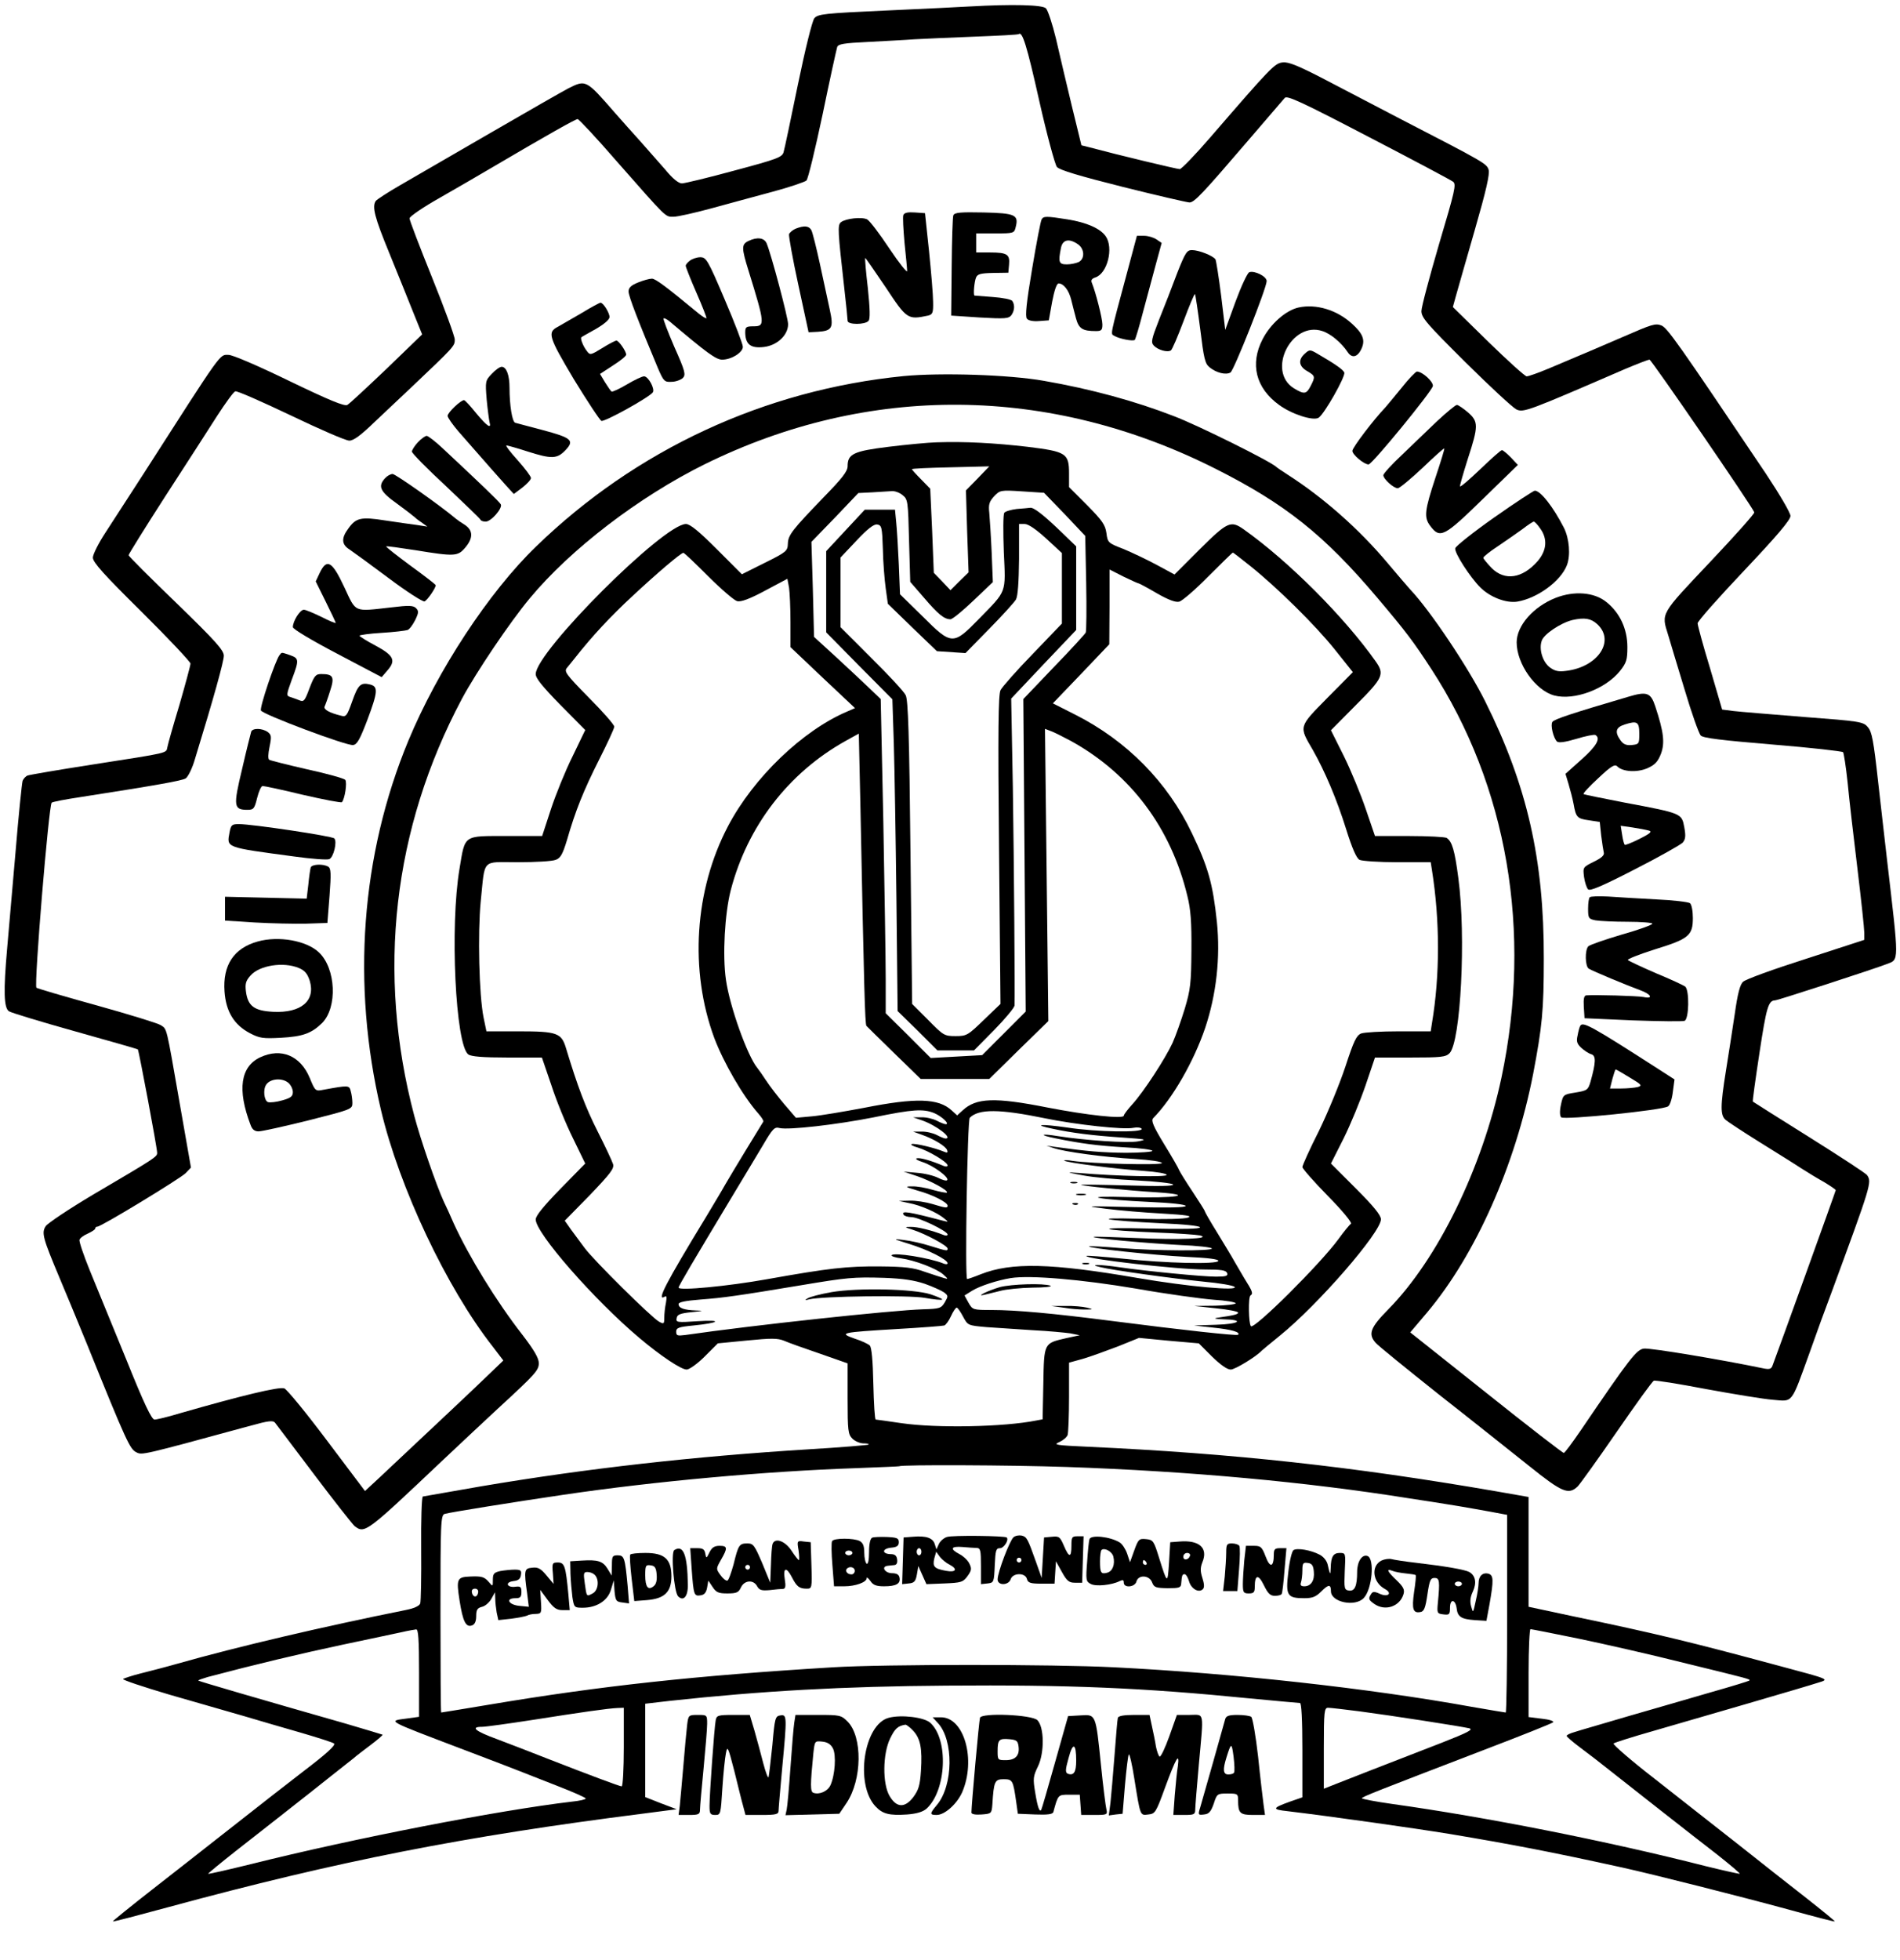 <?xml version="1.0" standalone="no"?>
<!DOCTYPE svg PUBLIC "-//W3C//DTD SVG 20010904//EN"
 "http://www.w3.org/TR/2001/REC-SVG-20010904/DTD/svg10.dtd">
<svg version="1.0" xmlns="http://www.w3.org/2000/svg"
 width="798pt" height="823pt" viewBox="0 0 798 823"
 preserveAspectRatio="xMidYMid meet">

<g transform="translate(0,823) scale(0.1,-0.1)"
fill="#000000" stroke="none">
<path d="M4075 8203 c-33 -2 -190 -10 -349 -17 -267 -12 -291 -15 -306 -33 -9
-12 -38 -129 -69 -279 -29 -142 -56 -270 -60 -283 -6 -21 -26 -29 -206 -77
-110 -30 -210 -54 -221 -54 -14 0 -39 20 -70 58 -27 31 -74 84 -104 118 -30
33 -78 87 -107 120 -122 140 -122 140 -196 103 -23 -12 -170 -96 -327 -187
-157 -91 -328 -190 -380 -220 -52 -30 -98 -60 -102 -66 -16 -24 -5 -68 58
-221 36 -88 81 -200 101 -250 l36 -89 -149 -144 c-82 -78 -156 -147 -165 -152
-12 -7 -75 19 -243 100 -134 65 -239 110 -256 110 -39 0 -21 25 -359 -502 -58
-90 -129 -199 -158 -244 -29 -44 -53 -92 -53 -105 0 -20 47 -72 205 -228 113
-112 205 -210 205 -217 0 -8 -21 -85 -46 -172 -26 -86 -49 -167 -51 -179 -6
-26 13 -22 -315 -73 -142 -22 -264 -43 -272 -46 -8 -3 -17 -13 -21 -22 -3 -9
-17 -145 -30 -302 -14 -157 -29 -337 -35 -402 -16 -179 -14 -251 8 -264 9 -6
134 -44 277 -84 143 -40 262 -74 264 -76 4 -4 81 -413 81 -434 0 -17 -6 -21
-268 -175 -101 -60 -191 -120 -200 -133 -18 -28 -13 -48 58 -217 21 -49 73
-175 116 -280 166 -411 180 -439 206 -452 25 -13 20 -14 483 112 72 20 92 22
100 12 6 -7 79 -105 164 -217 85 -113 162 -210 170 -217 43 -33 48 -29 366
272 88 83 194 182 235 220 160 147 173 162 173 192 0 21 -20 55 -69 119 -110
141 -225 329 -289 469 -14 33 -33 74 -41 90 -32 70 -97 258 -124 360 -159 600
-90 1206 200 1751 60 112 201 321 285 422 171 206 458 426 735 563 688 339
1447 333 2145 -19 292 -147 456 -277 680 -542 121 -143 151 -183 226 -298 320
-491 425 -1103 295 -1717 -81 -380 -267 -761 -475 -972 -76 -77 -86 -104 -53
-141 9 -11 130 -109 267 -218 138 -108 308 -244 380 -301 136 -109 163 -120
201 -84 10 10 84 113 164 229 80 116 150 213 156 215 6 3 105 -13 220 -35 115
-21 241 -42 281 -45 85 -7 74 -21 153 197 28 80 69 192 91 250 169 459 171
466 151 496 -4 7 -113 78 -242 159 -129 81 -236 148 -238 150 -2 2 11 94 28
206 29 190 37 218 65 219 11 0 420 133 468 152 54 21 54 -3 2 443 -8 66 -24
212 -37 324 -19 172 -26 209 -43 228 -19 23 -32 25 -270 43 -137 11 -271 22
-296 25 l-46 6 -51 174 c-29 95 -52 180 -52 188 0 9 88 108 195 221 139 147
195 213 195 230 0 13 -46 91 -103 177 -371 552 -415 614 -440 623 -25 9 -38 5
-162 -49 -34 -15 -188 -81 -310 -132 -43 -18 -85 -33 -93 -33 -7 0 -80 66
-162 146 l-148 145 13 47 c7 26 43 150 79 276 48 167 64 236 58 254 -8 25 -20
32 -367 211 -99 52 -244 127 -322 168 -108 56 -151 74 -175 71 -34 -3 -49 -19
-305 -315 -63 -73 -121 -133 -128 -133 -11 0 -258 59 -377 91 l-36 9 -41 168
c-22 92 -52 218 -66 280 -15 62 -34 119 -42 127 -14 15 -142 18 -318 8z m290
-397 c32 -142 66 -267 74 -277 11 -13 95 -38 278 -84 144 -36 270 -65 279 -65
20 0 55 37 241 254 81 94 152 177 159 185 10 11 69 -16 351 -163 187 -97 347
-182 356 -189 14 -11 8 -37 -59 -262 -40 -137 -74 -264 -74 -281 0 -28 23 -54
185 -215 102 -101 198 -190 214 -198 30 -14 48 -7 457 170 50 21 96 39 102 39
8 0 429 -613 440 -641 2 -5 -82 -99 -187 -210 -208 -220 -204 -212 -175 -304
8 -27 39 -131 69 -229 29 -98 60 -185 68 -194 11 -11 88 -20 303 -38 159 -13
291 -28 295 -32 3 -4 12 -61 19 -127 6 -66 25 -228 41 -360 16 -132 29 -254
29 -271 l0 -30 -246 -80 c-135 -43 -254 -86 -263 -96 -13 -11 -23 -50 -35
-135 -10 -65 -26 -172 -37 -238 -24 -150 -24 -188 -1 -207 9 -8 73 -50 142
-93 69 -43 148 -92 175 -110 28 -18 71 -44 98 -59 26 -16 47 -30 47 -33 0 -4
-241 -672 -266 -738 -5 -13 -14 -15 -38 -10 -173 36 -471 86 -501 83 -31 -3
-59 -39 -267 -345 -35 -51 -66 -93 -70 -93 -5 0 -140 104 -348 270 -19 15 -94
75 -166 132 l-131 104 72 85 c203 242 369 616 444 999 38 200 45 266 45 485 1
416 -70 727 -246 1080 -70 141 -232 383 -315 470 -10 11 -53 61 -95 111 -120
143 -270 275 -418 370 -25 16 -47 31 -50 34 -22 22 -327 174 -430 213 -162 63
-349 114 -545 148 -146 26 -434 35 -590 20 -584 -58 -1124 -309 -1543 -715
-199 -192 -414 -520 -537 -816 -199 -480 -239 -1023 -115 -1550 77 -326 276
-747 469 -993 l45 -59 -74 -71 c-64 -62 -202 -191 -451 -425 l-56 -52 -159
211 c-87 116 -168 215 -180 220 -22 8 -182 -31 -440 -105 -49 -15 -96 -26
-105 -26 -12 0 -43 64 -119 253 -57 138 -125 306 -152 371 -27 66 -47 125 -44
131 2 7 18 19 35 26 17 8 31 17 31 21 0 5 4 8 9 8 16 0 345 200 370 224 l23
24 -47 268 c-58 332 -53 312 -80 330 -12 8 -133 45 -269 83 -135 37 -249 71
-253 74 -11 11 52 767 64 777 5 4 58 14 118 23 321 50 429 69 445 79 10 7 28
43 39 82 80 261 121 409 121 433 0 23 -35 62 -200 222 -110 106 -200 196 -200
200 0 4 69 115 154 247 85 131 183 283 218 338 35 54 69 101 76 103 7 3 111
-43 233 -101 121 -58 231 -106 246 -106 18 0 48 22 106 78 45 42 115 109 157
148 178 169 180 171 180 198 0 14 -43 131 -95 260 -52 129 -95 241 -95 249 0
8 57 47 128 87 70 40 163 94 207 120 243 143 362 210 371 210 5 0 79 -79 164
-177 214 -243 203 -233 239 -233 17 0 88 16 158 35 71 19 186 51 258 70 71 19
135 41 142 47 7 7 37 132 68 278 30 146 58 272 61 282 4 13 26 17 132 22 70 4
156 8 192 11 36 2 148 7 250 11 102 4 187 8 189 11 15 12 34 -49 86 -281z"/>
<path d="M3794 7327 c-3 -8 0 -60 5 -117 6 -56 11 -109 11 -118 0 -9 -34 34
-75 95 -41 62 -83 117 -93 122 -22 11 -90 4 -110 -12 -15 -12 -13 -37 14 -277
8 -69 14 -131 14 -137 0 -17 74 -17 88 0 7 8 6 50 -3 137 -8 68 -13 125 -11
127 1 1 39 -54 85 -122 90 -136 93 -138 179 -120 19 5 22 11 21 58 0 28 -8
124 -17 212 l-17 160 -43 3 c-29 2 -44 -1 -48 -11z"/>
<path d="M4004 7326 c-3 -7 -6 -105 -7 -217 l-2 -204 120 -8 c107 -6 121 -5
133 10 13 19 15 42 4 59 -4 7 -41 14 -82 17 -41 3 -76 6 -77 6 -6 2 -1 57 6
75 6 15 18 19 72 20 l64 1 3 34 c4 43 -8 51 -80 51 l-58 0 0 40 0 40 80 0 c78
0 80 1 86 27 13 51 -2 58 -135 61 -97 2 -122 0 -127 -12z"/>
<path d="M4375 7309 c-4 -5 -22 -99 -40 -207 -24 -142 -30 -201 -22 -210 6 -8
26 -12 51 -10 l41 3 14 78 c9 47 19 77 27 77 21 0 43 -28 53 -68 5 -20 14 -56
20 -78 12 -44 27 -54 84 -54 23 0 27 4 27 28 0 25 -28 135 -44 174 -5 11 -1
18 14 23 51 16 78 124 44 173 -23 33 -80 58 -161 71 -89 14 -100 14 -108 0z
m153 -105 c27 -19 29 -60 3 -74 -11 -5 -33 -10 -50 -10 -34 0 -37 9 -25 69 7
36 35 41 72 15z"/>
<path d="M3342 7270 c-12 -5 -25 -16 -28 -23 -2 -7 15 -103 39 -213 l43 -199
39 2 c60 4 67 16 50 93 -8 36 -26 121 -41 190 -15 69 -31 133 -36 143 -10 19
-30 21 -66 7z"/>
<path d="M4733 7083 c-73 -272 -69 -253 -53 -263 19 -12 79 -24 86 -17 3 3 19
56 35 118 17 63 41 153 54 201 l24 88 -22 15 c-12 8 -35 15 -52 15 l-30 0 -42
-157z"/>
<path d="M3143 7218 c-29 -14 -29 -29 1 -125 69 -223 70 -233 21 -233 -32 0
-35 -3 -35 -27 1 -49 23 -66 77 -60 56 6 103 49 103 96 0 27 -71 294 -90 339
-10 24 -40 28 -77 10z"/>
<path d="M4944 7083 c-20 -54 -54 -141 -75 -193 -33 -85 -36 -97 -23 -111 17
-18 57 -30 72 -20 5 3 29 59 53 123 24 64 45 115 48 113 2 -3 12 -69 22 -147
15 -123 20 -145 39 -160 29 -24 69 -33 88 -22 15 10 152 355 152 384 0 20 -52
45 -73 37 -8 -3 -34 -59 -58 -124 l-43 -118 -17 142 c-10 79 -21 148 -24 154
-10 15 -69 39 -99 39 -21 0 -28 -11 -62 -97z"/>
<path d="M2898 7136 c-10 -7 -18 -17 -18 -22 0 -5 20 -56 45 -113 25 -57 44
-106 42 -107 -2 -2 -17 7 -33 20 -138 114 -181 146 -196 146 -10 0 -36 -7 -58
-16 -30 -12 -40 -22 -40 -38 0 -20 41 -125 123 -321 24 -56 28 -60 58 -58 17
0 38 8 47 16 13 14 10 28 -36 131 -27 63 -48 117 -45 119 2 3 14 -3 26 -13
155 -131 194 -160 220 -160 39 0 87 30 87 54 0 11 -34 100 -76 198 -71 167
-78 178 -103 178 -14 0 -34 -7 -43 -14z"/>
<path d="M2440 6914 c-41 -24 -85 -49 -97 -56 -45 -23 -39 -42 67 -220 57 -93
109 -172 116 -175 14 -5 203 100 216 120 9 15 -19 67 -37 67 -8 0 -40 -15 -72
-34 -32 -19 -61 -32 -64 -30 -4 2 -16 20 -28 39 l-21 35 55 36 c30 19 55 39
55 45 0 14 -31 59 -41 59 -5 0 -32 -14 -59 -31 -49 -30 -52 -31 -65 -13 -16
20 -29 54 -23 58 1 2 29 17 61 35 34 20 57 39 57 50 0 18 -27 61 -38 60 -4 0
-41 -20 -82 -45z"/>
<path d="M5454 6939 c-54 -12 -118 -69 -151 -133 -54 -104 -29 -205 69 -276
53 -39 143 -68 166 -54 24 15 114 174 108 190 -5 12 -37 35 -113 79 -31 18
-33 18 -53 0 -29 -26 -25 -53 10 -73 34 -20 35 -23 15 -62 -18 -35 -27 -37
-71 -10 -115 72 -10 283 120 240 35 -11 80 -49 106 -88 19 -29 44 -21 60 18
14 34 3 61 -43 102 -63 57 -149 83 -223 67z"/>
<path d="M2066 6661 c-28 -29 -28 -32 -22 -108 4 -43 10 -86 12 -95 9 -31 -10
-18 -56 37 -24 30 -47 55 -51 55 -14 0 -69 -52 -69 -66 0 -7 21 -37 46 -66
134 -153 172 -196 200 -227 l32 -35 36 27 c20 16 36 33 36 40 0 7 -25 40 -56
75 -31 34 -52 62 -47 62 4 0 44 -11 87 -25 103 -33 126 -32 161 5 39 41 26 52
-98 85 -56 15 -107 28 -113 30 -13 4 -24 74 -24 147 0 53 -13 88 -33 88 -8 0
-26 -13 -41 -29z"/>
<path d="M5886 6601 c-30 -37 -61 -74 -68 -82 -48 -50 -138 -168 -138 -182 0
-16 49 -57 68 -57 15 0 266 307 270 329 3 18 -44 61 -67 61 -5 0 -35 -31 -65
-69z"/>
<path d="M6036 6462 c-39 -38 -106 -101 -148 -142 -43 -40 -78 -79 -78 -85 0
-16 43 -55 61 -55 8 1 54 39 103 85 49 47 90 84 92 82 2 -1 -15 -56 -37 -122
-46 -140 -49 -167 -22 -203 41 -55 58 -46 220 112 l148 144 -29 31 c-17 17
-33 31 -38 31 -5 0 -45 -36 -91 -80 -45 -43 -83 -76 -85 -72 -1 4 14 56 33
116 45 138 45 156 0 195 -20 17 -41 31 -46 31 -6 0 -43 -31 -83 -68z"/>
<path d="M1755 6373 c-14 -15 -25 -33 -25 -39 0 -7 64 -72 143 -145 78 -74
144 -137 145 -141 2 -5 12 -8 22 -8 23 0 73 58 63 73 -6 11 -92 93 -244 235
-31 29 -61 52 -67 52 -6 0 -23 -12 -37 -27z"/>
<path d="M1617 6222 c-31 -34 -21 -56 51 -107 37 -27 69 -52 72 -55 3 -3 16
-14 30 -23 l25 -18 -45 7 c-25 3 -85 12 -133 19 -101 16 -122 11 -154 -34 -30
-40 -29 -67 5 -88 15 -10 89 -64 164 -120 76 -57 143 -100 151 -98 12 5 47 56
47 68 0 3 -48 40 -106 82 -58 43 -104 79 -102 81 2 2 58 -6 123 -16 165 -27
178 -26 209 11 34 40 33 72 -1 95 -15 9 -32 21 -38 26 -65 55 -254 188 -266
188 -9 0 -23 -8 -32 -18z"/>
<path d="M6275 6057 c-88 -62 -161 -120 -163 -129 -4 -19 62 -121 105 -164 41
-41 108 -67 155 -60 85 14 183 86 209 153 16 42 10 111 -12 156 -46 90 -99
157 -123 157 -6 -1 -83 -51 -171 -113z m194 -46 c32 -44 27 -93 -11 -137 -64
-73 -138 -84 -193 -29 -19 20 -35 39 -35 43 0 5 28 27 63 50 34 23 80 55 102
71 22 17 43 31 47 31 4 0 16 -13 27 -29z"/>
<path d="M1343 5825 l-17 -36 42 -85 c23 -46 42 -87 42 -89 0 -3 -27 8 -60 25
-33 16 -66 30 -74 30 -16 0 -46 -48 -46 -73 0 -8 78 -55 187 -112 l186 -98 24
28 c37 42 27 63 -49 104 -38 20 -68 39 -68 42 0 3 42 9 93 12 51 3 100 9 109
12 8 3 22 22 32 42 15 31 15 38 3 50 -11 11 -30 12 -103 3 -161 -18 -147 -24
-198 85 -51 109 -73 122 -103 60z"/>
<path d="M6534 5720 c-94 -37 -164 -117 -164 -187 0 -90 79 -202 158 -223 84
-22 215 27 276 103 27 34 31 47 31 100 0 77 -32 145 -89 190 -51 41 -135 47
-212 17z m175 -111 c76 -71 1 -181 -134 -196 -30 -4 -46 0 -67 16 -29 23 -45
75 -33 110 8 28 80 76 130 88 50 11 77 7 104 -18z"/>
<path d="M1173 5478 c-17 -23 -83 -217 -77 -231 6 -16 360 -149 387 -145 17 2
29 25 59 103 45 120 47 142 13 151 -40 10 -51 0 -76 -71 -21 -59 -25 -66 -46
-60 -49 12 -74 26 -70 38 3 6 14 36 23 65 20 60 14 72 -37 72 -23 0 -29 -7
-49 -59 -20 -54 -24 -59 -43 -51 -12 5 -30 11 -39 14 -16 5 -15 10 7 71 32 84
31 91 -6 104 -39 13 -35 14 -46 -1z"/>
<path d="M6840 5305 c-235 -69 -314 -95 -320 -106 -9 -13 4 -67 19 -82 7 -7
35 -3 82 11 39 12 75 19 80 16 23 -14 4 -47 -58 -102 l-68 -61 13 -43 c7 -24
17 -61 21 -83 10 -57 15 -62 65 -69 l45 -7 6 -57 c4 -31 9 -64 11 -72 3 -11
-11 -23 -42 -38 -46 -23 -46 -23 -41 -64 3 -22 11 -46 17 -52 8 -8 58 13 196
84 102 52 192 103 201 112 12 14 14 27 7 65 -11 58 -9 58 -249 103 -93 18
-172 34 -174 36 -3 3 25 33 62 67 55 52 70 60 80 49 23 -23 84 -26 127 -7 31
14 43 27 56 60 17 46 12 91 -24 200 -19 57 -35 63 -112 40z m45 -155 c0 -43
-1 -45 -32 -48 -23 -2 -35 3 -47 20 -25 35 -20 54 17 66 53 17 62 12 62 -38z
m40 -407 c15 -4 7 -12 -39 -35 -32 -16 -60 -27 -62 -25 -3 3 -8 21 -11 42 l-6
38 49 -7 c27 -4 58 -10 69 -13z"/>
<path d="M1055 5158 c-2 -7 -20 -77 -38 -156 -38 -158 -36 -172 23 -172 25 0
29 5 40 50 7 28 17 50 23 50 7 0 83 -16 169 -37 87 -20 160 -34 164 -31 12 13
23 83 14 94 -6 6 -77 26 -160 44 -83 19 -154 37 -159 40 -6 3 -5 25 1 54 9 44
8 51 -8 63 -23 16 -63 17 -69 1z"/>
<path d="M964 4735 c-12 -65 -19 -62 272 -101 72 -10 138 -15 147 -11 18 7 34
74 21 87 -10 10 -345 60 -400 60 -30 0 -34 -3 -40 -35z"/>
<path d="M1305 4588 c-2 -7 -7 -39 -10 -72 l-7 -59 -171 4 -172 4 0 -50 0 -50
125 -8 c69 -4 166 -6 215 -5 l90 3 9 114 c7 93 6 115 -5 122 -21 13 -69 11
-74 -3z"/>
<path d="M6677 4463 c-4 -3 -7 -25 -7 -48 0 -40 2 -43 31 -49 17 -3 78 -6 135
-6 57 0 104 -4 104 -8 0 -5 -58 -26 -129 -46 -71 -21 -134 -43 -140 -49 -15
-15 -14 -84 2 -94 16 -10 160 -70 215 -90 47 -17 58 -38 15 -29 -25 5 -208 10
-241 7 -9 -1 -12 -15 -10 -48 l3 -48 203 -9 c111 -4 209 -5 217 -2 19 7 21
128 3 144 -7 5 -62 31 -123 56 -60 26 -113 51 -118 55 -4 4 47 24 113 45 143
44 160 58 160 132 0 29 -5 56 -12 62 -7 5 -71 13 -143 16 -71 4 -162 9 -201
12 -39 2 -73 1 -77 -3z"/>
<path d="M1082 4277 c-100 -28 -147 -99 -139 -210 6 -84 40 -140 107 -175 40
-21 55 -23 130 -19 91 5 128 18 173 62 65 66 58 228 -13 296 -52 50 -170 71
-258 46z m173 -111 c26 -11 36 -24 46 -54 25 -84 -37 -136 -154 -130 -79 4
-106 24 -114 85 -4 32 -1 45 19 67 37 43 138 59 203 32z"/>
<path d="M6637 3923 c-3 -5 -8 -22 -11 -40 -6 -25 -3 -35 15 -52 12 -11 31
-24 42 -27 21 -6 20 -34 -3 -116 -10 -34 -14 -37 -63 -45 -51 -8 -52 -9 -61
-51 -6 -27 -5 -47 1 -53 12 -12 428 30 449 46 8 5 17 33 20 61 l7 52 -59 38
c-292 188 -326 206 -337 187z m208 -217 c50 -30 54 -34 33 -40 -13 -3 -44 -6
-69 -6 l-47 0 10 40 c6 22 12 40 14 40 2 0 28 -15 59 -34z"/>
<path d="M1093 3791 c-83 -39 -97 -136 -41 -283 7 -20 17 -28 34 -28 14 0 108
21 209 46 181 46 185 47 185 73 0 14 -3 37 -7 50 -6 25 -9 25 -113 6 -35 -7
-36 -7 -59 49 -39 94 -120 128 -208 87z m119 -108 c10 -9 18 -26 18 -38 0 -18
-9 -25 -45 -35 -24 -7 -51 -10 -60 -7 -16 7 -21 53 -7 73 17 26 68 30 94 7z"/>
<path d="M3935 6373 c-38 -1 -130 -10 -204 -19 -146 -18 -171 -30 -171 -81 0
-22 -23 -51 -98 -128 -135 -140 -152 -161 -153 -198 -1 -30 -6 -35 -97 -80
l-96 -48 -106 106 c-75 75 -112 105 -129 105 -94 0 -630 -536 -631 -630 0 -18
28 -52 104 -130 l104 -105 -53 -110 c-30 -60 -71 -161 -91 -222 l-37 -113
-148 0 c-185 0 -175 7 -199 -137 -41 -241 -17 -741 37 -780 12 -9 62 -13 163
-13 l146 0 40 -117 c21 -65 62 -165 91 -223 l51 -105 -104 -106 c-70 -72 -104
-113 -104 -129 0 -57 245 -337 435 -497 90 -76 176 -133 199 -133 11 0 45 24
76 55 l55 55 123 12 c101 10 128 10 155 -1 18 -8 85 -32 150 -54 l117 -41 0
-148 c0 -135 2 -150 20 -168 11 -11 32 -20 47 -20 14 0 24 -2 21 -5 -2 -2
-117 -12 -254 -20 -483 -30 -928 -80 -1372 -155 -130 -23 -241 -42 -246 -43
-5 -2 -8 -100 -7 -218 1 -118 -1 -222 -4 -231 -4 -11 -27 -21 -63 -28 -348
-70 -703 -153 -957 -225 -49 -14 -119 -32 -155 -41 -36 -9 -68 -20 -73 -23 -4
-4 84 -33 195 -66 112 -32 253 -73 313 -90 61 -18 169 -50 240 -70 72 -21 134
-41 138 -45 8 -7 -33 -44 -129 -117 -51 -39 -174 -135 -365 -285 -58 -46 -180
-141 -272 -213 -91 -71 -165 -131 -163 -132 2 -2 108 26 237 61 708 192 1235
296 1993 392 l138 18 -66 25 -66 26 0 196 0 196 103 12 c388 42 729 61 1162
64 516 4 826 -9 1277 -54 108 -10 202 -19 208 -19 6 0 10 -67 10 -198 l0 -198
-52 -18 c-75 -27 -77 -33 -11 -40 183 -22 530 -71 683 -96 257 -43 420 -74
725 -141 131 -29 491 -120 704 -178 102 -28 186 -50 187 -48 2 1 -52 45 -118
97 -67 52 -196 154 -287 226 -91 71 -248 195 -349 274 -101 78 -179 146 -175
150 4 4 80 28 168 53 194 56 635 184 690 202 49 15 54 13 -155 69 -390 105
-518 136 -882 212 l-178 38 0 231 0 230 -137 24 c-603 104 -1102 159 -1716
187 -131 6 -145 8 -119 19 16 7 32 20 36 30 3 9 6 81 6 160 l0 144 58 16 c31
9 97 33 147 52 l89 36 125 -12 126 -11 55 -55 c36 -35 64 -55 79 -55 18 0 107
54 131 80 3 3 37 31 75 62 160 129 425 434 425 489 0 17 -32 56 -105 129
l-105 105 53 105 c29 58 70 158 92 222 l40 118 148 0 c129 0 149 2 165 18 47
47 70 491 37 736 -15 115 -26 153 -49 168 -6 4 -76 8 -156 8 l-145 0 -38 111
c-21 62 -62 162 -92 223 l-55 110 105 106 c114 114 121 129 83 183 -132 187
-367 422 -555 555 -54 38 -68 31 -184 -84 l-106 -106 -74 40 c-41 22 -104 52
-140 67 -65 25 -67 27 -72 67 -5 35 -18 53 -81 117 l-76 76 0 57 c0 85 -12 92
-173 112 -138 16 -264 23 -382 19z m171 -152 l-49 -50 5 -172 6 -172 -38 -37
-38 -38 -35 37 -35 36 -7 177 -8 176 -38 39 c-21 21 -38 40 -39 43 0 3 73 6
163 8 l162 4 -49 -51z m-315 -70 c22 -17 23 -26 27 -191 l5 -173 59 -68 c58
-68 84 -89 110 -89 8 0 51 35 96 78 l82 78 -5 125 c-3 68 -8 143 -10 166 -4
35 0 47 20 69 25 26 27 27 118 21 l92 -6 87 -90 86 -91 4 -197 c2 -109 1 -203
-2 -209 -3 -6 -63 -72 -134 -145 l-128 -134 5 -656 5 -656 -92 -92 -91 -91
-108 -6 -108 -6 -94 94 -95 94 0 144 c0 79 -5 376 -10 660 l-11 515 -47 45
c-26 25 -89 84 -140 131 l-93 85 -5 200 -6 199 99 102 98 103 60 3 c33 2 70 4
81 5 12 1 32 -6 45 -17z m-817 -340 c55 -55 110 -102 122 -105 16 -4 52 9 117
44 l94 50 7 -37 c3 -21 6 -86 6 -144 l0 -106 135 -128 136 -128 -32 -14 c-187
-79 -395 -278 -502 -483 -140 -267 -162 -604 -57 -888 39 -103 119 -242 184
-316 14 -16 24 -31 22 -35 -2 -3 -34 -55 -71 -116 -37 -60 -77 -128 -90 -150
-12 -22 -49 -83 -80 -135 -168 -276 -210 -356 -173 -334 8 5 9 -2 5 -26 -4
-18 -7 -46 -7 -62 0 -27 -2 -28 -22 -17 -30 16 -275 258 -313 310 -16 22 -42
57 -57 77 l-26 37 105 107 c87 91 103 112 98 130 -4 13 -33 75 -65 138 -51
101 -84 188 -133 350 -19 63 -37 70 -198 70 l-136 0 -12 58 c-19 93 -25 354
-12 487 19 184 1 165 156 165 74 0 145 4 159 10 20 7 29 23 47 82 36 125 70
209 135 338 35 69 64 132 64 139 0 8 -48 63 -107 122 -98 100 -105 110 -91
126 8 10 24 29 34 42 71 90 147 172 241 259 103 96 202 180 213 181 3 1 50
-44 104 -98z m2278 42 c110 -88 272 -247 355 -351 l75 -94 -107 -108 c-122
-124 -120 -118 -61 -219 51 -90 101 -208 140 -333 25 -80 43 -121 56 -128 10
-5 82 -10 159 -10 l140 0 5 -32 c34 -213 34 -444 0 -645 l-5 -33 -134 0 c-73
0 -144 -4 -158 -9 -20 -8 -31 -31 -66 -138 -23 -70 -73 -192 -111 -270 -39
-77 -70 -146 -70 -153 0 -6 48 -61 107 -121 62 -63 103 -113 97 -117 -6 -4
-30 -33 -53 -65 -76 -104 -353 -379 -367 -365 -10 10 -12 123 -2 129 12 8 9
17 -27 74 -13 22 -32 54 -41 70 -9 17 -41 69 -70 117 -30 48 -54 90 -54 93 0
3 -23 39 -50 80 -28 42 -53 82 -57 91 -3 9 -32 59 -64 111 -45 74 -55 98 -46
108 81 82 171 238 219 380 47 141 64 295 49 444 -17 160 -36 229 -105 373
-102 214 -273 388 -491 498 l-93 47 119 124 118 124 1 157 0 157 59 -30 c33
-16 62 -29 65 -29 2 0 36 -18 75 -41 49 -28 79 -39 94 -35 12 3 67 50 122 106
55 55 101 100 103 100 2 0 35 -26 74 -57z m-754 -734 c250 -138 420 -364 489
-651 14 -55 18 -111 17 -228 -1 -138 -4 -165 -28 -245 -15 -49 -38 -114 -51
-143 -31 -67 -121 -205 -168 -257 -20 -22 -37 -44 -37 -49 0 -15 -155 2 -320
34 -222 44 -300 41 -357 -12 l-23 -21 -23 21 c-55 51 -150 54 -367 11 -85 -16
-185 -33 -221 -36 l-66 -6 -49 57 c-27 32 -61 76 -76 99 -15 23 -32 47 -37 53
-42 51 -116 258 -132 370 -15 103 -5 278 20 376 70 269 242 493 482 627 l56
31 7 -317 c15 -758 19 -902 25 -910 4 -4 56 -56 117 -115 l111 -108 144 0 144
0 124 122 124 121 -7 614 -7 613 26 -10 c14 -5 51 -24 83 -41z m-575 -1562
c33 -14 68 -47 49 -47 -5 0 -23 7 -38 15 -16 8 -45 15 -64 14 l-35 0 38 -13
c62 -22 131 -76 98 -76 -5 0 -22 7 -37 15 -16 8 -45 15 -64 14 l-35 0 36 -13
c52 -18 102 -49 107 -65 4 -11 0 -12 -14 -6 -38 16 -119 35 -134 32 -8 -2 3
-9 25 -15 44 -13 125 -61 125 -75 0 -5 -8 -6 -17 -2 -54 23 -98 35 -112 32 -9
-2 2 -9 24 -16 44 -14 114 -65 103 -76 -3 -4 -21 1 -38 10 -18 9 -58 19 -89
21 l-56 5 57 -19 c58 -20 133 -61 125 -69 -3 -2 -29 3 -58 11 -29 9 -69 16
-88 15 -33 0 -30 -2 24 -18 62 -17 125 -49 125 -63 0 -11 -8 -10 -64 7 -27 8
-70 15 -95 14 l-46 -1 42 -9 c50 -9 119 -40 148 -64 20 -16 20 -16 -5 -10
-145 38 -176 43 -165 25 3 -5 18 -10 33 -10 30 0 152 -59 152 -73 0 -5 -8 -6
-17 -2 -48 19 -111 35 -138 34 -28 0 -27 -1 11 -13 50 -16 144 -66 144 -78 0
-11 -2 -11 -73 11 -34 11 -84 22 -112 25 -47 6 -46 5 25 -17 77 -24 160 -65
160 -81 0 -4 -8 -5 -17 -1 -58 24 -210 48 -218 35 -3 -4 15 -10 39 -13 58 -8
150 -43 178 -68 21 -19 21 -20 3 -15 -11 3 -47 15 -80 26 -49 18 -84 22 -190
23 -138 1 -212 -7 -475 -54 -162 -29 -370 -49 -370 -35 0 7 61 110 233 396 42
69 96 160 122 203 40 68 48 77 69 71 38 -9 240 14 396 45 165 34 207 36 253
18z m465 -22 c132 -27 332 -49 373 -40 15 3 30 1 34 -4 10 -17 -190 -14 -312
5 -112 16 -149 13 -62 -5 78 -17 170 -29 294 -37 99 -7 106 -8 65 -16 -44 -8
-222 4 -337 22 -73 12 -81 5 -11 -9 107 -22 175 -31 291 -38 64 -3 117 -10
117 -15 0 -4 -51 -8 -112 -8 -99 1 -160 6 -298 25 l-35 5 30 -10 c45 -16 217
-39 343 -46 63 -4 112 -11 112 -17 0 -10 -293 -3 -375 9 -22 4 -38 4 -35 1 8
-8 217 -35 333 -43 56 -4 97 -11 97 -17 0 -10 -210 -5 -365 8 -60 4 -60 4 15
-10 41 -8 142 -17 223 -21 81 -4 151 -12 154 -17 4 -7 -60 -8 -190 -4 -109 3
-197 4 -197 3 0 -5 194 -24 320 -32 167 -11 78 -26 -120 -20 -105 3 -149 1
-120 -4 25 -5 116 -12 203 -16 93 -4 157 -11 157 -17 0 -7 -76 -8 -217 -5
-208 5 -214 5 -118 -7 55 -7 161 -16 235 -20 104 -6 129 -10 110 -17 -15 -6
-99 -8 -205 -5 -213 6 -147 -7 93 -19 96 -4 162 -11 162 -17 0 -7 -75 -8 -217
-5 -238 6 -211 -7 37 -17 85 -3 166 -9 180 -12 53 -14 -88 -19 -264 -11 -99 4
-181 7 -183 5 -6 -6 213 -26 360 -34 75 -3 137 -10 137 -15 0 -11 -231 -10
-385 2 -70 6 -129 9 -131 7 -8 -7 274 -37 409 -44 93 -4 136 -10 134 -17 -5
-15 -222 -10 -406 10 -79 8 -145 13 -148 11 -11 -12 382 -57 498 -57 68 0 88
-3 93 -15 4 -12 -4 -15 -47 -15 -57 0 -292 23 -402 39 -87 13 -137 13 -84 1
52 -13 297 -47 434 -61 66 -6 125 -16 130 -22 19 -18 -195 1 -405 37 -365 63
-532 67 -661 16 -27 -11 -53 -20 -57 -20 -10 0 1 666 11 677 38 38 125 37 315
-2z m-504 -695 c34 -12 71 -29 81 -36 18 -14 18 -16 3 -42 -15 -25 -22 -27
-90 -29 -132 -4 -718 -67 -1000 -108 -33 -4 -38 -3 -38 14 0 16 10 20 73 26
110 11 124 25 18 18 -88 -6 -93 -5 -89 13 2 15 15 20 63 25 50 5 53 6 18 7
-51 2 -73 10 -73 27 0 8 29 14 93 19 94 7 158 16 422 60 192 32 218 35 349 31
79 -3 125 -10 170 -25z m886 -20 c129 -23 277 -43 328 -47 50 -3 92 -10 92
-15 0 -4 -39 -9 -87 -10 l-88 -1 93 -10 c50 -5 92 -13 92 -18 0 -7 -13 -11
-90 -22 -14 -3 -2 -5 27 -6 92 -2 70 -20 -29 -23 l-93 -3 81 -9 c77 -8 115
-19 104 -30 -5 -5 -228 19 -530 58 -248 32 -404 46 -505 46 -79 0 -80 1 -97
30 l-17 31 32 20 c32 20 107 44 162 53 82 13 299 -6 525 -44z m-725 -118 c20
-37 20 -37 100 -44 44 -3 132 -9 195 -13 63 -3 133 -10 155 -13 l40 -8 -56
-12 c-95 -22 -94 -18 -97 -191 l-3 -150 -27 -5 c-134 -27 -417 -33 -567 -11
-55 8 -103 15 -107 15 -4 0 -8 67 -10 150 -2 97 -7 153 -15 161 -6 6 -35 20
-64 29 -68 24 -56 26 176 40 105 6 195 13 201 15 6 2 19 19 28 39 9 20 20 36
24 36 4 0 16 -17 27 -38z m435 -631 c519 -18 1009 -63 1440 -132 69 -10 141
-22 160 -25 36 -5 188 -32 228 -40 l22 -4 0 -415 c0 -228 -3 -415 -6 -415 -3
0 -67 11 -143 24 -431 78 -1003 141 -1503 166 -254 13 -965 13 -1178 0 -578
-35 -975 -78 -1440 -156 -113 -19 -206 -34 -207 -34 -2 0 -3 186 -3 414 0 386
1 415 18 420 24 7 293 50 497 80 385 57 851 99 1230 112 99 4 181 7 182 8 10
7 466 5 703 -3z m-2720 -865 l0 -184 -50 -7 c-83 -11 -94 -5 235 -130 110 -42
216 -82 235 -90 19 -8 90 -35 158 -62 67 -26 122 -50 122 -54 0 -4 -26 -10
-57 -13 -313 -37 -915 -154 -1347 -262 -98 -24 -180 -43 -182 -41 -1 1 52 45
118 97 67 52 167 131 222 174 56 44 135 106 176 139 41 32 84 66 95 75 11 10
44 35 72 56 29 22 51 41 50 43 -2 1 -72 22 -157 47 -361 103 -614 177 -617
180 -2 2 16 8 39 15 200 53 385 97 563 135 116 24 230 49 255 54 25 6 51 10
58 11 9 1 12 -42 12 -183z m4871 144 c106 -22 304 -67 439 -101 282 -69 283
-69 277 -75 -2 -2 -73 -24 -158 -48 -85 -25 -242 -70 -349 -101 -107 -32 -210
-61 -227 -67 -18 -5 -33 -12 -33 -16 0 -4 26 -26 58 -50 31 -23 87 -66 123
-95 95 -75 338 -266 452 -354 53 -42 96 -78 94 -80 -2 -1 -66 13 -143 32 -420
107 -923 206 -1316 261 -71 10 -128 21 -128 24 0 6 62 30 510 202 157 60 288
112 293 117 5 5 -17 12 -47 15 l-56 7 0 185 c0 101 4 184 8 184 4 0 96 -18
203 -40z m-4011 -455 c0 -91 -4 -165 -9 -165 -8 0 -134 47 -321 120 -58 23
-149 58 -202 78 -93 34 -114 52 -63 52 14 0 109 13 212 29 210 33 315 48 356
50 l27 1 0 -165z m3090 150 c137 -18 425 -63 460 -71 20 -5 -3 -17 -115 -61
-248 -96 -389 -151 -442 -172 l-53 -21 0 170 c0 155 2 170 18 170 9 0 69 -7
132 -15z"/>
<path d="M4270 6093 c-24 -3 -48 -10 -52 -16 -5 -7 -5 -80 -2 -164 8 -177 14
-160 -104 -281 -109 -112 -115 -112 -238 11 l-94 92 -5 125 c-3 69 -8 149 -11
178 l-5 52 -64 0 -63 0 -81 -87 -81 -87 0 -171 0 -170 139 -141 139 -140 6
-185 c3 -101 8 -395 11 -654 l5 -470 84 -82 83 -83 77 0 77 0 85 86 c46 47 84
93 85 102 2 48 -2 584 -7 913 l-7 376 136 144 137 144 0 176 0 175 -62 60
c-77 74 -117 105 -132 102 -6 -1 -31 -3 -56 -5z m-562 -168 c1 -55 7 -129 12
-165 l9 -65 103 -100 103 -99 60 -4 60 -4 100 102 c55 56 105 111 112 123 8
14 12 73 13 170 l0 147 24 0 c15 0 47 -22 90 -61 l66 -61 0 -148 0 -148 -122
-127 c-68 -70 -129 -139 -136 -153 -9 -21 -11 -164 -6 -672 l6 -645 -70 -67
c-67 -65 -72 -68 -119 -68 -47 0 -51 3 -115 68 l-67 67 -7 635 c-5 497 -10
641 -20 661 -7 15 -72 85 -144 156 l-130 130 0 146 0 146 67 71 c47 50 73 70
87 68 19 -3 21 -11 24 -103z"/>
<path d="M4498 3263 c6 -2 18 -2 25 0 6 3 1 5 -13 5 -14 0 -19 -2 -12 -5z"/>
<path d="M4523 3213 c9 -2 25 -2 35 0 9 3 1 5 -18 5 -19 0 -27 -2 -17 -5z"/>
<path d="M4508 3173 c7 -3 16 -2 19 1 4 3 -2 6 -13 5 -11 0 -14 -3 -6 -6z"/>
<path d="M4548 2923 c6 -2 18 -2 25 0 6 3 1 5 -13 5 -14 0 -19 -2 -12 -5z"/>
<path d="M3492 2805 c-46 -8 -91 -20 -100 -26 -14 -8 -12 -9 8 -4 54 13 416
18 484 6 38 -7 71 -10 73 -7 3 2 -19 12 -49 22 -73 23 -304 28 -416 9z"/>
<path d="M4199 2826 c-48 -14 -106 -42 -64 -32 11 3 40 10 65 16 25 7 86 13
137 14 50 0 84 4 75 8 -28 11 -164 7 -213 -6z"/>
<path d="M4465 2740 c28 -5 68 -8 90 -8 38 0 39 1 10 8 -16 4 -57 8 -90 7
l-60 0 50 -7z"/>
<path d="M3977 1777 c-13 -4 -29 -18 -34 -30 l-10 -22 -7 22 c-8 26 -36 36
-92 31 l-39 -3 -3 -98 -3 -98 28 3 c23 2 29 9 34 38 l6 35 17 -38 17 -38 76 3
c69 3 78 5 96 30 17 23 19 32 9 52 -6 14 -25 32 -42 41 -42 22 -37 34 13 30
23 -2 50 -4 60 -4 15 -1 17 -11 17 -77 l0 -75 28 3 c26 3 27 5 30 76 3 63 5
72 22 72 16 0 39 35 28 45 -8 7 -229 10 -251 2z m-107 -62 c0 -8 -4 -15 -10
-15 -5 0 -10 7 -10 15 0 8 5 15 10 15 6 0 10 -7 10 -15z m118 -54 c36 -19 27
-34 -15 -26 -49 9 -57 17 -49 52 l8 28 16 -22 c9 -11 27 -26 40 -32z"/>
<path d="M4257 1776 c-16 -13 -67 -147 -67 -177 0 -27 46 -26 55 1 9 27 61 28
68 1 4 -16 14 -20 60 -20 l56 0 3 47 3 47 25 -45 c21 -38 30 -45 55 -45 l30 0
3 98 3 97 -26 0 c-23 0 -25 -4 -25 -40 0 -51 -10 -51 -32 1 -16 37 -20 40 -50
37 l-33 -3 -5 -85 -5 -85 -23 65 c-36 101 -39 107 -61 113 -11 2 -26 0 -34 -7z
m33 -96 c0 -5 -4 -10 -10 -10 -5 0 -10 5 -10 10 0 6 5 10 10 10 6 0 10 -4 10
-10z"/>
<path d="M3663 1774 c-8 -4 -13 -26 -13 -60 0 -34 -4 -53 -10 -49 -5 3 -10 24
-10 45 0 29 -5 42 -19 50 -25 13 -108 13 -116 0 -4 -6 -3 -51 1 -100 l7 -90
43 0 c47 0 94 17 94 34 0 6 7 0 16 -12 11 -17 25 -22 57 -22 51 0 70 11 65 36
-2 13 -12 19 -33 19 -29 1 -45 28 -17 31 6 1 19 2 28 3 10 1 14 9 12 24 -2 16
-10 22 -27 22 -38 1 -37 23 1 27 25 2 33 8 33 23 0 17 -7 20 -50 22 -27 1 -56
0 -62 -3z m-83 -64 c0 -5 -7 -10 -15 -10 -8 0 -15 5 -15 10 0 6 7 10 15 10 8
0 15 -4 15 -10z m10 -75 c0 -8 -6 -15 -14 -15 -17 0 -28 14 -19 24 12 12 33 6
33 -9z"/>
<path d="M4576 1768 c-3 -7 -7 -50 -10 -95 -6 -76 -5 -83 15 -93 21 -12 89 -5
122 12 13 6 17 5 17 -7 0 -23 47 -19 53 5 8 30 55 27 66 -4 8 -21 16 -23 65
-24 48 0 56 2 57 19 3 35 4 39 14 40 6 0 14 -13 19 -30 9 -32 41 -50 58 -33 7
7 6 22 -2 47 -9 28 -9 43 0 66 25 60 -13 94 -96 87 l-39 -3 -5 -85 c-6 -92 -7
-92 -42 20 -22 71 -25 75 -54 78 -30 3 -33 0 -50 -47 l-18 -50 -12 36 c-7 20
-21 41 -31 47 -41 25 -121 33 -127 14z m100 -73 c8 -33 -3 -62 -26 -68 -26 -7
-30 0 -30 48 0 23 3 44 6 47 12 12 45 -6 50 -27z m322 3 c-6 -18 -28 -21 -28
-4 0 9 7 16 16 16 9 0 14 -5 12 -12z m-183 -28 c3 -5 1 -10 -4 -10 -6 0 -11 5
-11 10 0 6 2 10 4 10 3 0 8 -4 11 -10z"/>
<path d="M3245 1748 c-3 -7 -6 -47 -7 -88 l-3 -75 -34 83 c-32 74 -37 82 -62
82 -34 0 -38 -6 -58 -88 -10 -36 -21 -67 -26 -68 -6 -2 -19 9 -29 23 -19 26
-19 27 2 64 29 50 28 59 -6 59 -21 0 -32 -7 -42 -27 -13 -27 -14 -27 -18 -5
-3 17 -10 22 -33 22 l-30 0 6 -87 c8 -110 10 -115 37 -111 16 2 24 11 28 33
l5 29 18 -27 c15 -23 25 -27 62 -27 39 0 47 4 57 25 14 31 53 34 68 5 9 -16
18 -19 53 -16 23 3 48 5 56 5 10 1 12 11 7 41 -8 49 7 53 30 8 20 -39 31 -48
62 -48 22 0 23 2 20 98 l-3 97 -29 3 c-28 4 -29 3 -22 -37 3 -23 4 -41 1 -41
-2 0 -17 18 -31 40 -27 41 -69 55 -79 28z m-95 -98 c0 -5 -4 -10 -10 -10 -5 0
-10 5 -10 10 0 6 5 10 10 10 6 0 10 -4 10 -10z"/>
<path d="M5150 1711 c0 -21 -3 -66 -6 -100 l-7 -61 30 0 30 0 7 90 c4 49 5 94
1 100 -3 5 -17 10 -31 10 -21 0 -24 -4 -24 -39z"/>
<path d="M5226 1679 c-3 -34 -6 -79 -6 -100 0 -35 3 -39 25 -39 21 0 25 5 25
28 0 51 15 54 38 7 17 -35 27 -45 46 -45 14 0 27 3 29 8 3 4 8 49 12 100 l8
92 -27 0 c-22 0 -26 -5 -26 -27 0 -53 -16 -57 -34 -9 -16 42 -21 46 -50 46
l-33 0 -7 -61z"/>
<path d="M2832 1722 c-15 -10 -1 -177 16 -194 23 -23 42 0 41 49 -2 126 -19
169 -57 145z"/>
<path d="M5433 1722 c-7 -4 -17 -46 -22 -92 -12 -99 -5 -110 67 -110 35 0 49
6 72 29 30 30 40 30 40 0 0 -46 102 -67 138 -28 35 37 46 164 16 176 -23 9
-44 -23 -44 -66 0 -60 -10 -82 -34 -79 -20 3 -21 8 -18 81 4 76 4 77 -21 77
-27 0 -37 -15 -38 -63 -1 -33 -3 -30 -13 15 -4 16 -18 33 -34 41 -36 19 -94
29 -109 19z m85 -90 c4 -38 -12 -62 -40 -62 -14 0 -18 5 -14 16 3 9 6 31 6 51
0 30 3 34 23 31 17 -2 23 -11 25 -36z"/>
<path d="M2647 1703 c-3 -5 0 -50 6 -102 l11 -93 53 4 c74 6 103 34 103 100 0
72 -29 98 -109 98 -33 0 -62 -3 -64 -7z m111 -84 c2 -23 -2 -40 -12 -48 -24
-20 -36 -4 -36 45 0 41 2 45 23 42 17 -2 23 -10 25 -39z"/>
<path d="M2570 1658 l-1 -43 -17 28 c-20 33 -41 39 -108 35 l-49 -3 1 -53 c1
-29 5 -72 8 -97 7 -44 8 -45 44 -45 58 0 105 30 118 76 l12 39 3 -45 c4 -41 7
-45 33 -48 l28 -4 -6 74 c-11 118 -14 128 -42 128 -22 0 -24 -4 -24 -42z m-72
-40 c20 -20 15 -66 -9 -78 -26 -14 -25 -15 -33 43 -6 42 -5 47 11 47 11 0 24
-5 31 -12z"/>
<path d="M5802 1678 c-45 -23 -37 -91 14 -119 34 -18 14 -37 -22 -20 -22 10
-29 9 -35 -1 -13 -20 -11 -25 13 -42 46 -32 108 -11 123 42 5 18 -1 30 -29 57
-39 37 -46 51 -18 40 9 -4 35 -9 56 -11 21 -2 40 -5 42 -7 2 -1 -1 -34 -7 -72
-10 -72 -4 -89 27 -83 15 2 21 18 29 73 9 60 13 70 30 70 21 0 23 -12 14 -105
-4 -43 -3 -45 24 -48 24 -3 27 0 27 28 0 39 23 36 28 -3 4 -35 19 -45 76 -49
l49 -3 13 70 c18 102 17 122 -5 128 -24 6 -41 -10 -41 -40 0 -12 -5 -46 -12
-75 -11 -51 -11 -52 -19 -23 -6 21 -4 40 7 63 17 37 11 67 -15 82 -19 10 -98
24 -226 39 -44 5 -89 12 -100 15 -11 3 -30 0 -43 -6z m338 -98 c0 -5 -7 -10
-15 -10 -8 0 -15 5 -15 10 0 6 7 10 15 10 8 0 15 -4 15 -10z"/>
<path d="M2322 1625 l3 -45 -30 36 c-24 29 -36 35 -60 32 -33 -3 -35 -9 -21
-108 l7 -56 -41 4 c-45 5 -58 32 -15 32 20 0 25 5 25 26 0 22 -4 25 -27 22
-14 -2 -28 2 -30 9 -2 7 8 13 24 15 20 2 29 9 31 26 3 18 -1 22 -26 22 -16 0
-44 -3 -61 -6 -26 -6 -31 -11 -31 -36 0 -30 0 -30 -17 -10 -19 22 -30 25 -78
23 -56 -2 -59 -10 -45 -100 14 -90 27 -115 53 -105 11 4 17 17 17 39 0 27 5
34 25 39 13 3 31 19 39 34 l15 27 1 -26 c0 -15 3 -41 6 -59 l7 -32 55 6 c30 4
60 10 66 13 6 4 22 7 36 7 24 1 25 3 22 51 l-3 50 31 -42 c25 -34 38 -43 62
-43 l31 0 -6 68 c-11 117 -16 132 -44 132 -23 0 -25 -3 -21 -45z m-314 -82
c-4 -22 -22 -20 -26 1 -2 10 3 16 13 16 10 0 15 -7 13 -17z"/>
<path d="M2886 988 c-3 -24 -10 -101 -16 -173 -6 -71 -13 -147 -15 -167 l-5
-38 45 0 c40 0 45 3 45 23 0 12 7 90 15 172 8 83 15 167 15 188 0 37 -1 37
-39 37 -39 0 -40 -1 -45 -42z"/>
<path d="M3006 1008 c-6 -30 -26 -312 -26 -360 0 -33 3 -38 24 -38 23 0 23 3
30 113 4 61 11 128 15 147 6 32 9 26 35 -75 15 -60 31 -127 37 -147 l10 -38
69 0 c60 0 70 3 70 18 0 9 7 89 15 177 21 221 20 227 -7 223 -22 -3 -24 -10
-34 -125 -7 -67 -14 -127 -16 -134 -2 -7 -12 19 -22 57 -10 38 -26 99 -37 137
l-20 67 -69 0 c-64 0 -70 -2 -74 -22z"/>
<path d="M3336 998 c-3 -18 -10 -103 -16 -188 -6 -85 -13 -165 -16 -178 l-5
-23 113 3 113 3 31 46 c65 98 67 277 4 341 -27 27 -33 28 -124 28 l-95 0 -5
-32z m162 -108 c15 -28 9 -113 -10 -155 -12 -26 -47 -41 -72 -32 -13 5 -13 33
0 165 6 53 6 53 37 50 22 -2 36 -11 45 -28z"/>
<path d="M3733 1018 c-105 -27 -143 -279 -56 -372 30 -32 58 -39 133 -34 40 3
66 11 81 24 84 76 94 291 16 361 -25 23 -121 35 -174 21z m102 -54 c31 -33 39
-75 33 -169 -4 -61 -10 -80 -32 -110 -36 -47 -71 -45 -100 5 -30 51 -29 177 3
242 20 41 32 52 64 57 4 0 19 -11 32 -25z"/>
<path d="M4116 1018 c-4 -11 -36 -367 -36 -398 0 -7 17 -10 43 -8 41 3 42 4
45 43 6 96 10 105 47 105 38 0 40 -4 53 -95 l7 -50 73 -3 c53 -2 73 1 76 10
20 73 19 73 66 73 l45 0 3 -42 3 -43 56 0 c52 0 55 1 50 23 -3 12 -14 96 -23
187 -22 216 -21 212 -86 208 l-52 -3 -55 -195 c-30 -107 -56 -197 -58 -199 -7
-10 -15 11 -25 72 -10 60 -9 69 12 112 27 57 26 164 -3 193 -23 23 -234 32
-241 10z m162 -121 c5 -38 -14 -57 -54 -57 -33 0 -34 1 -34 38 0 48 6 54 50
50 30 -3 35 -7 38 -31z m242 -59 c0 -48 -10 -64 -35 -55 -11 5 -11 16 3 66 18
68 32 63 32 -11z"/>
<path d="M4695 1018 c-2 -7 -8 -78 -14 -158 -6 -80 -14 -169 -17 -198 l-7 -54
29 4 29 3 10 122 c6 67 13 124 16 127 3 4 14 -42 23 -101 26 -161 24 -155 59
-151 29 3 32 8 71 115 45 122 61 150 53 88 -4 -22 -9 -77 -13 -122 l-6 -83 46
0 c41 0 46 2 46 23 0 12 7 96 15 187 21 232 25 210 -39 210 l-53 0 -32 -90
c-18 -50 -36 -88 -41 -85 -4 3 -11 22 -15 42 -3 21 -11 59 -17 86 l-10 47 -64
0 c-43 0 -66 -4 -69 -12z"/>
<path d="M5146 1013 c-3 -10 -25 -90 -50 -178 -25 -88 -50 -175 -55 -193 -10
-32 -9 -33 16 -30 21 2 29 12 41 46 13 41 15 42 58 42 42 0 44 -1 44 -29 0
-53 8 -61 62 -61 l51 0 -6 43 c-3 23 -14 114 -23 202 -10 88 -23 163 -29 167
-5 4 -31 8 -57 8 -36 0 -48 -4 -52 -17z m37 -225 c-2 -5 -13 -8 -24 -8 -22 0
-24 20 -8 71 20 64 22 64 30 4 4 -33 5 -63 2 -67z"/>
<path d="M3939 996 c67 -72 65 -262 -4 -344 -31 -37 -31 -42 -1 -42 34 0 85
46 107 95 59 136 9 315 -89 315 l-35 0 22 -24z"/>
</g>
</svg>
